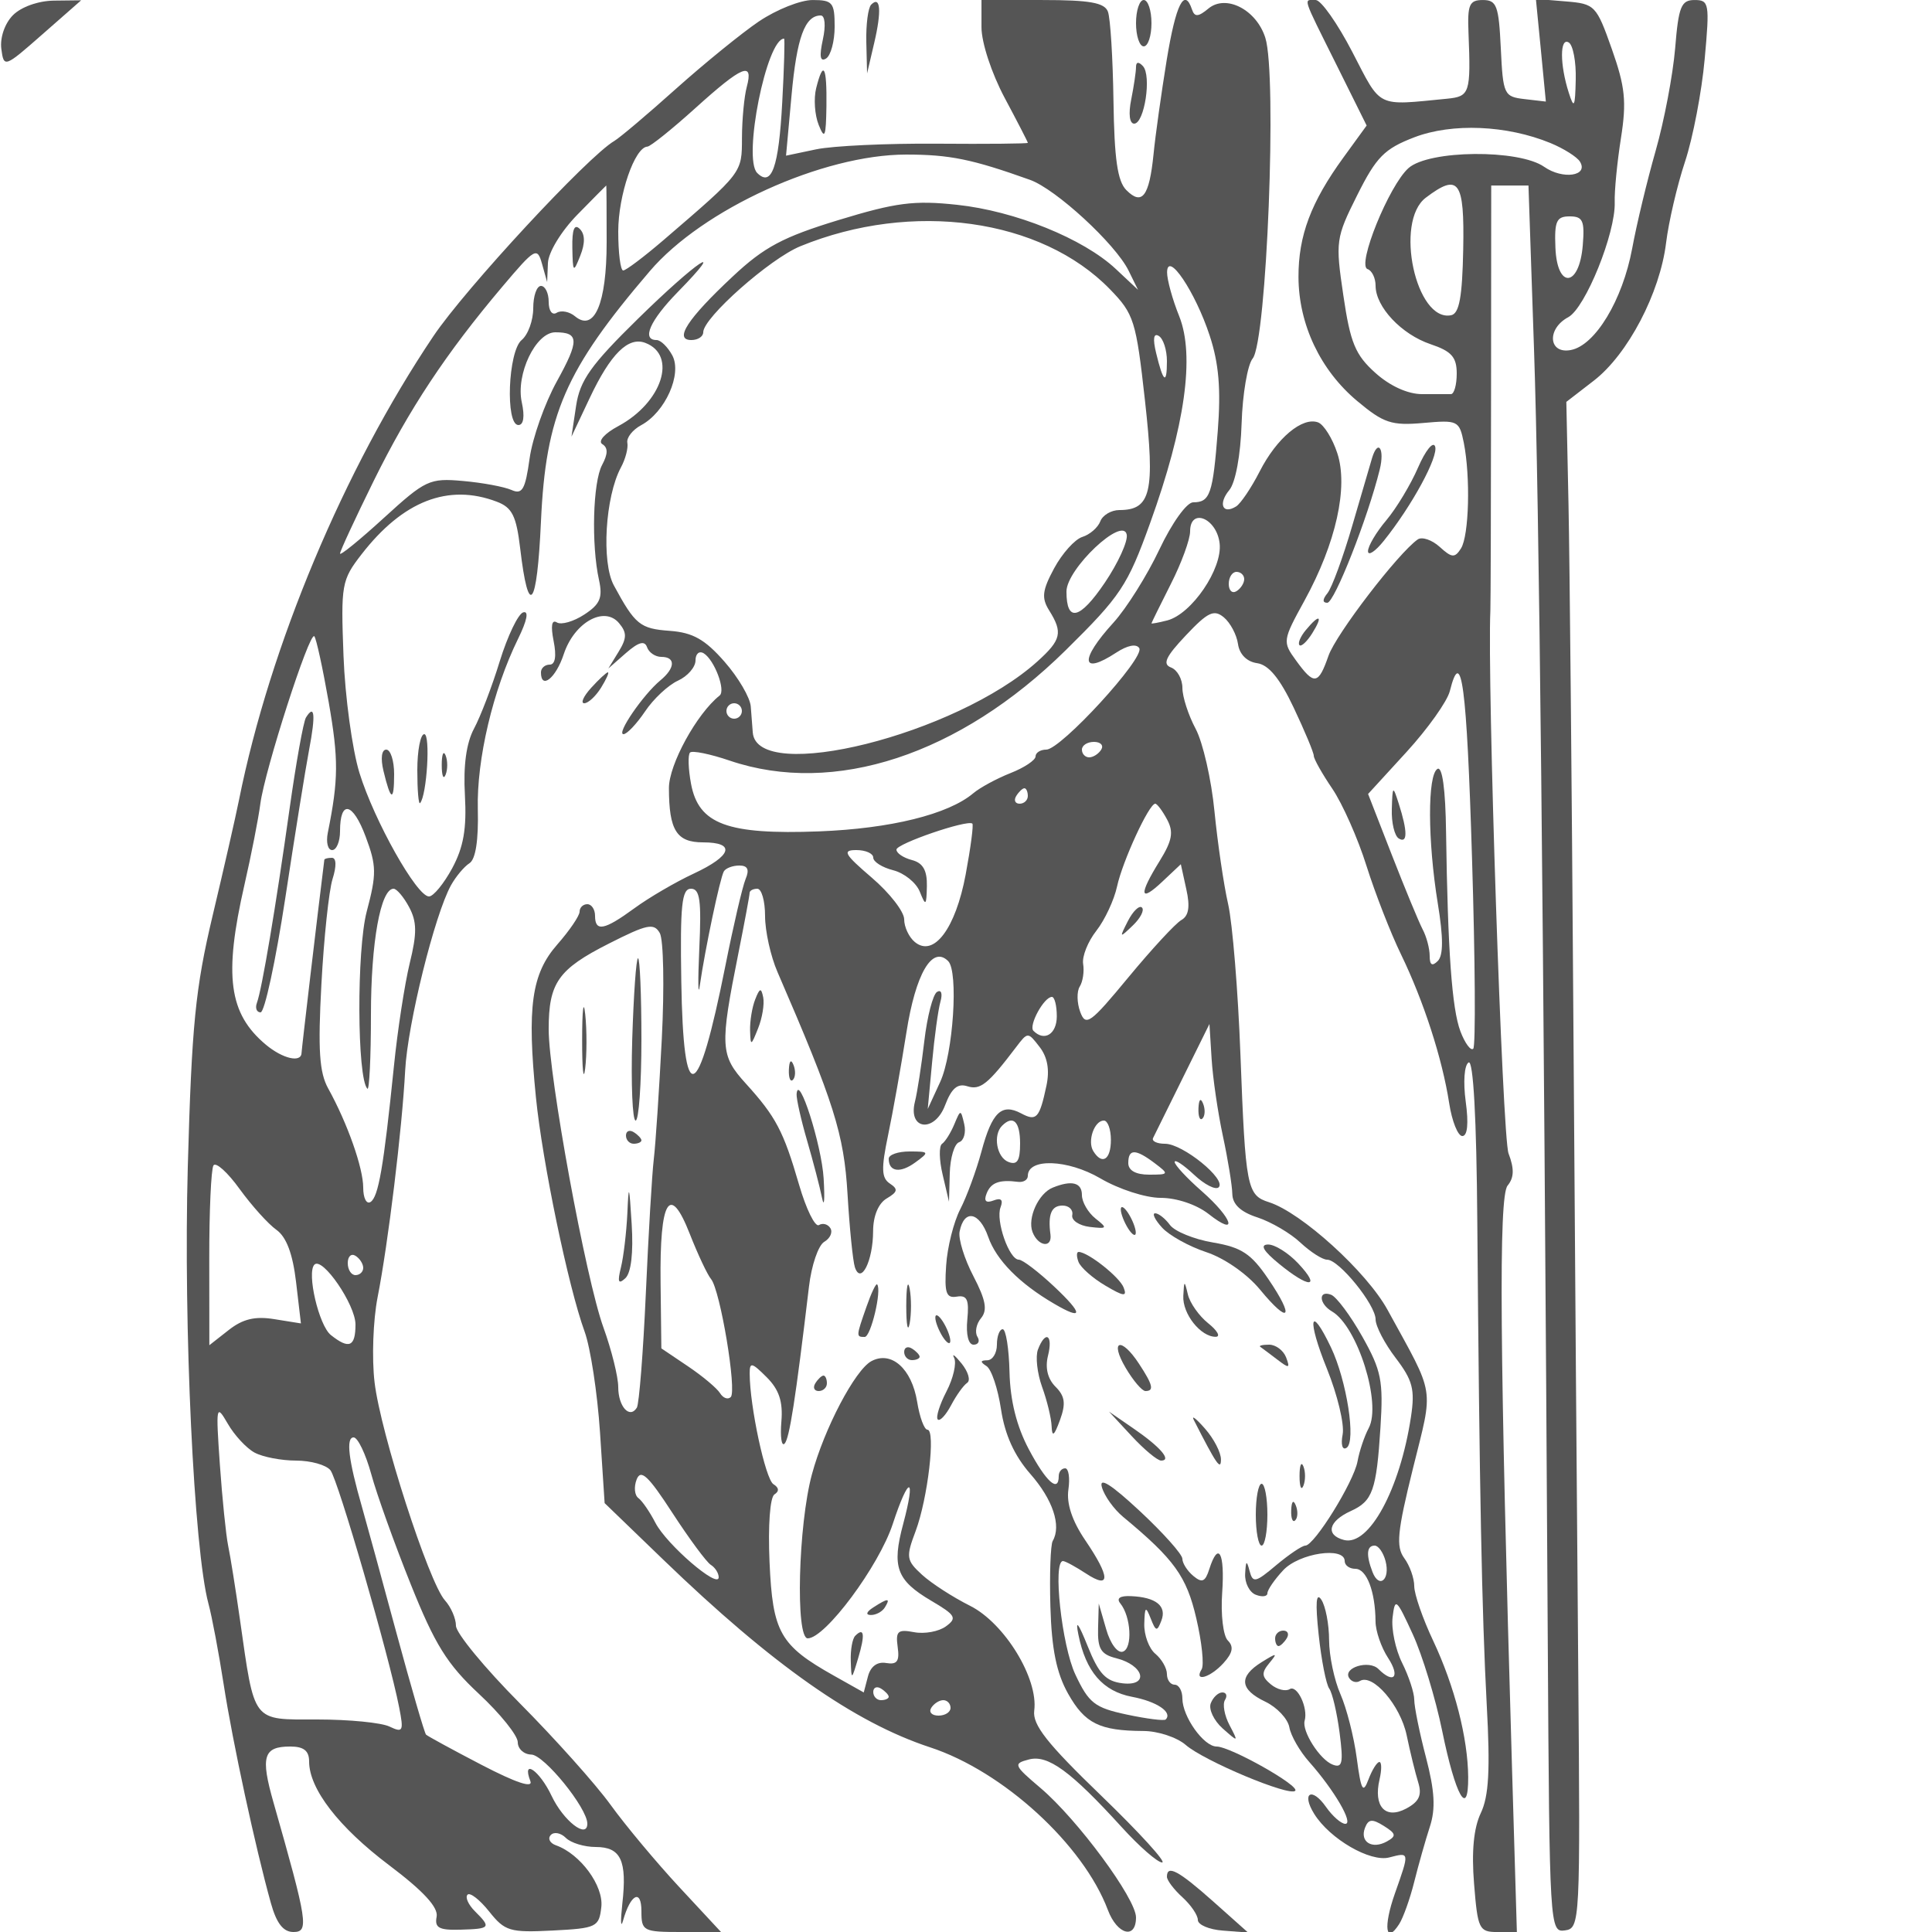 <svg xmlns="http://www.w3.org/2000/svg" version="1.0" width="250" height="250" viewBox="0 0 250 250" preserveAspectRatio="xMidYMid meet">
<g transform="translate(0,250) scale(0.01,-0.01)" fill="#555555" stroke="none">
<path d="M167 24803 c-105 -106 -168 -289 -150 -434 33 -248 39 -246 533 188 l500 439 -350 -4 c-203 -2 -426 -81 -533 -189z"/>
<path d="M9823 24725 c-223 -151 -708 -545 -1077 -875 -368 -330 -727 -633 -797 -674 -340 -198 -1925 -1908 -2341 -2526 -1156 -1720 -2115 -4007 -2515 -6000 -44 -220 -198 -895 -342 -1500 -223 -939 -270 -1414 -321 -3247 -57 -2070 79 -4955 267 -5653 45 -165 134 -637 198 -1050 116 -748 411 -2113 610 -2825 73 -263 160 -375 292 -375 203 0 184 126 -258 1676 -170 595 -131 724 217 724 175 0 244 -55 244 -194 0 -354 383 -850 1037 -1343 443 -334 636 -544 613 -665 -28 -144 31 -176 308 -168 389 11 401 26 187 239 -85 85 -128 181 -95 214 32 33 158 -65 280 -218 203 -255 267 -274 820 -246 570 29 602 45 631 304 32 274 -271 687 -587 799 -79 28 -109 88 -67 133 42 45 130 28 195 -37 65 -65 239 -118 387 -118 325 0 407 -175 344 -733 -25 -229 -21 -327 10 -217 96 341 237 412 237 120 0 -258 22 -270 515 -270 l515 0 -540 581 c-297 320 -697 799 -890 1066 -192 266 -721 857 -1175 1314 -454 457 -825 908 -825 1002 0 94 -64 242 -143 329 -208 231 -833 2166 -910 2821 -37 309 -19 804 39 1100 137 696 317 2175 357 2937 32 602 381 2011 593 2395 63 113 170 241 239 285 80 51 118 299 108 700 -16 643 196 1541 520 2202 118 240 143 367 67 344 -66 -21 -202 -306 -303 -632 -100 -327 -251 -720 -334 -874 -99 -186 -139 -477 -117 -859 24 -433 -17 -671 -164 -945 -109 -201 -244 -366 -301 -366 -158 0 -708 979 -900 1600 -93 303 -186 984 -206 1514 -35 923 -25 980 234 1314 535 690 1122 919 1750 680 198 -75 252 -183 302 -602 108 -918 218 -777 269 344 63 1384 312 1959 1408 3241 685 803 2238 1509 3317 1509 563 0 853 -59 1603 -327 336 -120 1104 -828 1275 -1173 l123 -250 -288 270 c-420 393 -1303 750 -2054 830 -556 60 -791 29 -1532 -197 -718 -219 -964 -349 -1371 -731 -585 -547 -764 -822 -535 -822 85 0 154 45 154 101 0 188 863 952 1257 1113 1448 592 3116 360 4007 -558 310 -319 337 -405 452 -1439 132 -1184 77 -1417 -331 -1417 -105 0 -217 -66 -247 -146 -31 -81 -136 -172 -233 -202 -97 -31 -260 -213 -364 -405 -155 -288 -166 -384 -64 -547 178 -285 156 -380 -152 -658 -1051 -948 -3629 -1593 -3684 -921 -6 71 -17 223 -26 337 -8 115 -161 376 -340 580 -253 289 -410 377 -708 399 -385 28 -448 79 -724 589 -162 300 -111 1147 91 1524 60 110 97 254 84 320 -13 66 67 168 178 228 312 167 533 661 404 903 -59 109 -150 199 -204 199 -197 0 -85 253 274 621 666 681 243 398 -515 -346 -609 -597 -750 -796 -800 -1125 l-60 -400 236 500 c270 572 499 798 720 713 416 -159 217 -772 -349 -1076 -178 -95 -268 -196 -208 -234 75 -46 74 -126 -3 -270 -119 -222 -141 -1030 -40 -1487 50 -230 15 -314 -190 -448 -139 -91 -299 -137 -355 -102 -67 41 -81 -44 -42 -241 39 -195 21 -305 -51 -305 -62 0 -113 -45 -113 -100 0 -229 193 -76 295 235 136 412 526 630 716 401 103 -123 101 -194 -6 -369 l-133 -217 228 200 c164 143 242 164 273 75 24 -69 107 -125 185 -125 187 0 181 -144 -13 -304 -223 -185 -573 -696 -477 -696 45 0 170 133 279 294 108 162 299 340 425 398 125 57 228 175 228 262 0 87 48 128 107 92 138 -86 287 -481 205 -546 -296 -235 -657 -894 -656 -1198 1 -546 99 -702 441 -702 428 0 376 -173 -122 -405 -234 -109 -578 -310 -765 -447 -391 -286 -510 -309 -510 -98 0 82 -45 150 -100 150 -55 0 -100 -43 -100 -97 0 -53 -130 -244 -289 -425 -333 -380 -393 -806 -276 -1978 84 -838 418 -2449 630 -3031 76 -209 165 -794 199 -1300 l60 -919 763 -736 c1403 -1353 2468 -2102 3448 -2424 946 -310 1982 -1258 2301 -2105 121 -321 364 -385 364 -96 0 243 -757 1268 -1235 1674 -349 296 -357 316 -150 370 245 64 540 -151 1200 -876 229 -252 464 -457 523 -457 59 0 -296 389 -789 865 -700 675 -890 916 -866 1100 55 415 -384 1132 -830 1356 -222 111 -502 292 -622 402 -204 187 -210 227 -83 564 158 422 262 1313 153 1313 -41 0 -101 162 -133 361 -70 430 -334 664 -592 526 -211 -113 -611 -874 -770 -1466 -177 -655 -214 -2121 -54 -2121 227 0 923 937 1101 1482 207 631 303 629 134 -3 -149 -556 -87 -727 364 -993 316 -186 337 -223 189 -331 -92 -67 -277 -101 -412 -75 -211 40 -240 13 -212 -192 26 -184 -7 -231 -149 -207 -116 20 -202 -44 -236 -175 l-54 -206 -388 218 c-697 392 -791 559 -831 1468 -21 474 6 842 64 877 63 40 59 87 -14 132 -103 64 -306 1008 -307 1430 -1 153 27 147 220 -46 161 -161 212 -316 190 -575 -16 -195 2 -323 41 -285 63 63 142 570 316 2031 32 275 121 537 198 581 76 45 112 124 79 177 -32 52 -99 70 -148 40 -49 -30 -165 205 -257 522 -202 695 -300 880 -689 1309 -332 366 -338 478 -95 1692 79 396 144 745 144 775 0 30 45 54 100 54 55 0 100 -159 100 -353 0 -194 72 -521 161 -725 732 -1690 860 -2096 906 -2872 26 -440 69 -866 95 -947 77 -234 235 78 236 467 1 198 69 360 177 423 142 84 149 120 40 192 -109 72 -114 192 -23 627 62 296 168 893 237 1328 119 761 334 1130 540 924 136 -135 66 -1197 -103 -1564 l-161 -350 56 600 c30 330 79 684 108 788 30 106 11 161 -44 127 -53 -33 -127 -318 -164 -633 -37 -316 -92 -671 -122 -789 -92 -366 255 -404 391 -43 83 218 161 285 288 244 167 -53 267 27 630 506 151 199 153 199 305 2 102 -132 131 -298 88 -500 -90 -423 -129 -465 -327 -359 -253 135 -378 15 -514 -493 -67 -247 -190 -584 -275 -748 -84 -163 -167 -491 -182 -727 -24 -356 0 -426 138 -403 133 22 161 -39 136 -297 -19 -194 14 -325 81 -325 63 0 85 47 49 104 -35 58 -14 166 48 240 85 103 61 234 -99 542 -117 223 -197 483 -179 577 57 295 256 259 370 -67 104 -300 405 -605 855 -867 377 -221 378 -134 1 221 -204 192 -411 350 -459 350 -126 0 -303 507 -237 678 37 97 7 126 -91 88 -98 -37 -128 -8 -90 89 55 143 165 184 409 152 69 -8 125 26 125 78 0 232 516 214 937 -32 240 -141 587 -253 783 -253 206 0 463 -87 617 -207 391 -308 319 -63 -87 294 -193 169 -350 339 -350 377 0 39 112 -35 250 -164 137 -129 281 -202 320 -163 103 102 -465 563 -694 563 -106 0 -176 34 -155 75 21 41 193 390 383 775 l346 700 28 -450 c15 -247 81 -697 146 -1000 65 -302 120 -640 122 -750 3 -134 108 -233 325 -303 176 -58 427 -204 556 -326 130 -121 285 -221 346 -221 154 0 627 -583 627 -773 0 -87 117 -312 260 -499 220 -289 251 -407 198 -760 -142 -940 -544 -1679 -867 -1595 -244 64 -202 243 89 375 282 128 331 266 383 1082 38 602 12 735 -234 1173 -153 272 -335 516 -404 543 -169 65 -160 -116 11 -216 330 -193 644 -1193 475 -1509 -56 -104 -121 -298 -145 -431 -49 -267 -559 -1090 -676 -1090 -41 0 -210 -114 -375 -252 -270 -228 -304 -235 -346 -75 -37 142 -48 135 -57 -37 -7 -118 56 -241 138 -272 82 -32 150 -23 150 20 0 43 92 177 204 297 207 223 796 310 796 119 0 -55 62 -100 138 -100 146 0 258 -293 261 -679 0 -125 74 -339 163 -475 159 -244 74 -342 -125 -143 -122 122 -462 18 -380 -115 31 -50 94 -68 139 -40 166 102 525 -315 606 -702 45 -218 113 -493 150 -612 50 -163 11 -247 -155 -336 -271 -145 -428 27 -346 377 29 124 28 225 -2 225 -31 0 -94 -101 -141 -225 -71 -189 -96 -145 -152 275 -36 275 -132 648 -211 828 -80 181 -146 496 -147 700 0 205 -46 440 -100 522 -68 103 -79 -39 -35 -450 35 -330 97 -645 137 -700 40 -55 100 -312 134 -571 51 -393 36 -461 -89 -413 -166 63 -402 434 -363 569 47 164 -97 468 -194 408 -53 -33 -163 -5 -244 62 -119 99 -123 150 -20 274 112 136 101 137 -99 13 -300 -187 -284 -353 49 -512 150 -72 290 -221 310 -331 19 -109 135 -311 258 -449 324 -365 577 -800 466 -800 -53 0 -166 99 -250 219 -185 264 -322 181 -152 -91 202 -324 725 -627 970 -563 266 69 265 76 73 -468 -152 -432 -119 -666 56 -394 52 81 140 327 195 547 55 220 146 541 202 713 76 232 63 462 -50 896 -84 320 -152 657 -152 747 0 90 -71 305 -157 477 -86 173 -142 439 -123 591 31 257 49 241 260 -219 125 -272 296 -835 381 -1250 172 -843 340 -1142 337 -600 -4 506 -176 1175 -453 1764 -135 285 -245 603 -245 706 0 103 -58 267 -130 364 -108 149 -90 339 113 1159 268 1083 295 914 -328 2052 -270 493 -1115 1260 -1535 1394 -285 90 -304 188 -369 1906 -31 825 -103 1703 -159 1950 -57 248 -136 788 -177 1200 -40 413 -150 894 -244 1070 -94 176 -171 414 -171 528 0 115 -66 234 -147 265 -114 43 -70 139 192 416 284 301 363 339 491 233 84 -70 166 -225 183 -344 19 -134 114 -230 247 -249 150 -21 295 -197 475 -578 142 -300 259 -580 259 -621 0 -40 108 -232 240 -426 131 -194 331 -643 442 -998 112 -355 313 -871 447 -1146 292 -602 534 -1348 623 -1925 36 -234 113 -425 170 -425 67 0 83 163 44 446 -34 252 -19 471 37 506 61 38 103 -717 113 -2071 27 -3434 59 -5058 122 -6242 46 -839 27 -1183 -77 -1400 -92 -194 -121 -496 -87 -914 47 -588 65 -625 302 -625 l252 0 -63 2125 c-159 5381 -175 7393 -57 7534 84 102 88 217 12 416 -80 209 -277 6108 -235 7025 4 83 8 1354 9 2825 l2 2675 241 0 241 0 72 -2125 c67 -1952 122 -7162 178 -16754 22 -3665 25 -3728 222 -3700 196 28 199 94 172 3379 -16 1843 -44 5690 -64 8550 -19 2860 -47 5796 -62 6525 l-28 1325 356 275 c440 340 856 1134 935 1785 33 269 143 742 245 1049 102 308 216 904 254 1325 66 723 58 766 -131 766 -173 0 -207 -84 -251 -625 -29 -344 -142 -940 -252 -1325 -110 -385 -247 -954 -304 -1265 -125 -669 -478 -1254 -794 -1314 -289 -55 -315 274 -33 425 221 119 613 1087 601 1486 -5 147 32 522 81 833 74 471 54 663 -118 1150 -200 566 -220 586 -595 617 l-388 32 65 -664 64 -664 -276 32 c-266 31 -278 57 -307 657 -26 551 -53 625 -232 625 -175 0 -201 -59 -186 -425 31 -781 17 -823 -277 -852 -925 -90 -846 -129 -1225 602 -192 371 -406 675 -475 675 -161 0 -183 69 268 -837 l391 -787 -300 -413 c-421 -579 -584 -1013 -582 -1550 3 -612 283 -1203 760 -1602 342 -286 444 -320 854 -284 448 40 467 31 525 -255 88 -444 68 -1202 -36 -1368 -80 -126 -118 -124 -276 20 -101 91 -229 134 -284 96 -254 -178 -1057 -1225 -1155 -1506 -131 -376 -185 -384 -420 -60 -176 242 -174 258 110 775 408 744 569 1469 424 1908 -62 190 -174 368 -247 397 -203 77 -537 -202 -757 -634 -108 -212 -246 -416 -305 -453 -176 -109 -235 35 -88 212 80 96 146 451 159 860 12 383 77 762 143 842 182 219 318 3666 164 4150 -115 364 -509 567 -736 379 -131 -109 -179 -112 -212 -15 -98 294 -209 75 -328 -650 -69 -426 -147 -977 -171 -1225 -55 -541 -148 -664 -351 -460 -115 114 -156 404 -167 1156 -8 552 -40 1071 -72 1154 -44 116 -237 150 -847 150 l-789 0 0 -352 c0 -199 130 -595 300 -914 165 -309 300 -571 300 -582 0 -11 -529 -16 -1175 -11 -646 5 -1350 -28 -1564 -73 l-390 -82 71 779 c68 748 172 1035 378 1035 55 0 67 -132 27 -313 -47 -217 -35 -291 42 -244 61 38 111 224 111 413 0 312 -27 344 -285 344 -157 0 -468 -124 -692 -275z m299 -1050 c-45 -841 -137 -1100 -324 -913 -188 188 122 1738 348 1738 11 0 1 -371 -24 -825z m10268 294 c-8 -358 -22 -383 -90 -169 -117 364 -117 722 0 650 55 -34 96 -250 90 -481z m-10727 -94 c-33 -124 -61 -419 -62 -656 -1 -460 12 -443 -1012 -1323 -254 -218 -490 -396 -525 -396 -35 0 -64 227 -64 505 0 471 213 1091 378 1098 39 2 320 227 622 500 608 549 753 608 663 272z m10400 -726 c172 -71 343 -179 381 -240 116 -187 -221 -236 -462 -68 -327 230 -1492 219 -1756 -16 -252 -224 -672 -1260 -530 -1307 57 -19 104 -116 104 -215 0 -274 335 -630 712 -757 271 -91 338 -167 338 -380 0 -146 -34 -266 -75 -266 -41 0 -209 0 -373 0 -185 0 -416 105 -605 275 -259 232 -324 388 -414 1001 -104 702 -98 744 180 1300 247 493 350 598 737 747 491 188 1198 158 1763 -74z m-12213 -1284 c0 -793 -159 -1165 -409 -958 -73 61 -179 81 -237 46 -59 -37 -104 24 -104 141 0 113 -45 206 -100 206 -55 0 -100 -129 -100 -288 0 -158 -67 -344 -150 -412 -176 -146 -213 -1100 -42 -1100 67 0 84 110 44 293 -80 364 180 907 434 907 309 0 312 -106 19 -636 -156 -283 -315 -731 -352 -997 -56 -403 -95 -470 -235 -407 -93 41 -374 94 -626 116 -434 39 -486 14 -1025 -478 -312 -285 -567 -493 -567 -461 0 31 195 451 433 935 461 935 939 1657 1666 2517 426 504 452 519 515 296 l66 -235 10 246 c6 139 171 411 380 625 204 208 373 379 375 379 3 0 5 -331 5 -735z m11084 -90 c-12 -618 -51 -832 -156 -854 -456 -93 -738 1212 -328 1521 427 323 501 221 484 -667z m1547 51 c-45 -546 -333 -570 -354 -29 -14 342 14 403 184 403 171 0 196 -56 170 -374z m-4828 -1168 c119 -360 147 -691 105 -1234 -63 -818 -100 -924 -318 -924 -84 0 -275 -267 -437 -609 -158 -335 -426 -762 -595 -948 -441 -484 -422 -688 36 -388 145 95 261 118 298 58 76 -124 -1014 -1313 -1203 -1313 -76 0 -139 -40 -139 -88 0 -48 -146 -146 -325 -216 -179 -71 -395 -188 -480 -260 -324 -274 -1071 -458 -1995 -494 -1190 -45 -1560 93 -1658 615 -36 194 -42 376 -13 405 28 29 260 -18 515 -105 1351 -458 2970 74 4345 1428 713 703 802 836 1093 1645 453 1254 581 2167 377 2678 -88 218 -158 474 -157 569 4 284 365 -252 551 -819z m-553 -331 c0 -313 -48 -277 -140 106 -45 186 -32 262 36 219 57 -35 104 -181 104 -325z m682 -2359 c38 -327 -361 -913 -677 -996 -113 -29 -205 -46 -205 -38 1 9 113 237 250 508 138 271 250 578 250 682 0 312 345 171 382 -156z m-1485 -507 c-324 -479 -497 -520 -497 -115 0 292 732 983 780 735 16 -86 -111 -365 -283 -620z m1803 45 c0 -52 -45 -122 -100 -156 -55 -34 -100 8 -100 94 0 86 45 156 100 156 55 0 100 -42 100 -94z m-11846 -1595 c128 -736 127 -996 -12 -1686 -25 -124 0 -225 56 -225 56 0 102 110 102 244 0 411 166 375 332 -71 141 -376 142 -484 14 -966 -132 -498 -126 -2160 8 -2295 25 -25 46 405 46 956 0 938 125 1632 293 1632 40 0 131 -107 201 -238 101 -189 103 -339 8 -725 -65 -268 -158 -869 -205 -1337 -133 -1302 -200 -1690 -303 -1754 -52 -32 -94 52 -94 186 0 255 -204 833 -453 1283 -115 207 -134 500 -88 1350 32 597 97 1209 144 1360 53 167 50 275 -8 275 -52 0 -96 -11 -98 -25 -89 -710 -293 -2446 -295 -2500 -4 -131 -244 -75 -462 107 -480 402 -546 890 -277 2068 88 385 181 857 206 1050 57 434 635 2230 698 2167 25 -26 109 -411 187 -856z m14794 -2017 c41 -1323 48 -2432 16 -2464 -32 -32 -107 69 -166 224 -110 290 -164 1041 -186 2577 -7 559 -49 858 -112 819 -129 -80 -127 -926 5 -1740 73 -445 72 -673 0 -745 -73 -73 -105 -53 -105 66 0 95 -41 250 -92 345 -50 96 -229 529 -398 962 l-307 788 499 545 c274 300 526 654 559 787 150 597 219 78 287 -2164z m-9448 1906 c0 -55 -45 -100 -100 -100 -55 0 -100 45 -100 100 0 55 45 100 100 100 55 0 100 -45 100 -100z m4650 -500 c-34 -55 -104 -100 -156 -100 -52 0 -94 45 -94 100 0 55 70 100 156 100 86 0 128 -45 94 -100z m-950 -600 c0 -55 -48 -100 -106 -100 -58 0 -78 45 -44 100 34 55 82 100 106 100 24 0 44 -45 44 -100z m1802 -304 c87 -162 67 -273 -96 -537 -274 -442 -260 -545 34 -268 l240 226 71 -324 c51 -228 31 -345 -65 -399 -75 -43 -382 -375 -683 -739 -496 -600 -553 -642 -625 -449 -43 117 -46 265 -6 328 40 64 60 195 44 292 -16 97 61 290 171 430 109 139 230 398 268 574 71 327 413 1070 494 1070 24 0 93 -92 153 -204z m-2606 -711 c-131 -702 -414 -1078 -659 -874 -75 62 -137 194 -137 293 0 99 -188 341 -418 538 -358 307 -387 358 -200 358 120 0 218 -44 218 -98 0 -54 116 -127 258 -163 142 -36 297 -160 344 -277 77 -192 86 -186 92 72 4 204 -51 300 -194 337 -110 29 -200 89 -200 135 0 76 911 389 982 337 18 -13 -21 -309 -86 -658z m-2848 -60 c-40 -96 -158 -602 -262 -1125 -358 -1794 -543 -1859 -570 -200 -16 987 6 1200 125 1200 116 0 137 -151 108 -775 -19 -426 -16 -640 7 -475 67 466 262 1392 311 1475 25 41 114 75 200 75 108 0 133 -52 81 -175z m-1084 -2064 c-34 -666 -81 -1368 -104 -1561 -23 -192 -69 -975 -103 -1739 -34 -763 -87 -1428 -116 -1476 -93 -150 -241 14 -241 267 0 132 -86 478 -191 769 -229 631 -709 3250 -709 3861 0 601 123 776 779 1108 495 251 583 270 659 136 48 -85 60 -699 26 -1365z m5111 289 c0 -231 -160 -332 -302 -189 -67 66 136 439 239 439 34 0 63 -112 63 -250z m-475 -1647 c0 -223 -37 -282 -150 -239 -153 58 -204 348 -83 469 143 143 233 54 233 -230z m1175 47 c0 -258 -114 -330 -228 -145 -79 128 13 395 137 395 50 0 91 -112 91 -250z m569 -303 c186 -141 183 -147 -75 -147 -172 0 -269 54 -269 150 0 187 94 186 344 -3z m-11367 -861 c129 -92 211 -310 254 -674 l63 -537 -343 55 c-250 41 -409 3 -592 -141 l-250 -196 -1 1118 c-1 616 24 1159 54 1208 30 49 183 -88 339 -305 157 -216 371 -454 476 -528z m5624 -637 c119 -143 336 -1445 255 -1527 -37 -36 -99 -14 -139 51 -40 64 -227 221 -416 348 l-343 231 -10 849 c-13 1077 118 1296 378 632 104 -265 228 -528 275 -584z m-4501 145 c0 -52 -45 -94 -100 -94 -55 0 -100 70 -100 156 0 86 45 128 100 94 55 -34 100 -104 100 -156z m-100 -733 c0 -289 -83 -324 -319 -136 -155 124 -315 808 -212 911 104 104 531 -519 531 -775z m-1305 -1658 c106 -57 347 -103 536 -103 190 0 390 -56 445 -125 98 -123 757 -2394 889 -3067 61 -311 50 -333 -124 -250 -105 51 -525 92 -934 92 -853 0 -809 -57 -1003 1300 -55 385 -123 813 -152 950 -28 138 -76 610 -107 1050 -53 763 -48 787 102 528 86 -150 243 -319 348 -375z m1509 -278 c71 -261 301 -902 511 -1425 312 -779 471 -1035 883 -1419 276 -257 502 -539 502 -625 0 -86 79 -158 175 -160 166 -3 725 -692 725 -894 0 -204 -309 36 -462 359 -155 328 -390 491 -275 191 36 -95 -187 -20 -628 209 -377 196 -701 373 -722 393 -20 20 -192 612 -383 1316 -190 704 -391 1438 -446 1630 -175 609 -210 900 -108 900 54 0 156 -214 228 -475z m4394 -1174 c56 -35 102 -107 102 -161 0 -157 -674 424 -819 705 -72 140 -171 284 -220 320 -50 36 -60 144 -23 240 54 140 150 50 463 -432 218 -335 441 -637 497 -672z m8731 49 c63 -241 -83 -364 -169 -141 -85 221 -75 341 28 341 49 0 112 -90 141 -200z m-6429 -1756 c0 -24 -45 -44 -100 -44 -55 0 -100 48 -100 106 0 58 45 78 100 44 55 -34 100 -82 100 -106z m800 -144 c0 -55 -70 -100 -156 -100 -86 0 -128 45 -94 100 34 55 104 100 156 100 52 0 94 -45 94 -100z m5647 -1728 c-192 -107 -354 -6 -284 176 44 114 93 119 243 25 160 -100 166 -131 41 -201z"/>
<path d="M7406 21795 c6 -324 13 -330 103 -103 64 160 62 277 -6 345 -71 71 -101 -5 -97 -242z"/>
<path d="M3959 15715 c-33 -54 -128 -585 -212 -1181 -179 -1273 -357 -2333 -422 -2509 -26 -69 -4 -125 47 -125 52 0 195 664 319 1475 123 811 262 1677 309 1924 86 451 72 598 -41 416z"/>
<path d="M18010 14531 c-6 -176 35 -347 90 -381 115 -71 115 91 0 450 -76 239 -81 236 -90 -69z"/>
<path d="M14596 13084 c-114 -224 -111 -226 61 -61 100 95 154 200 120 233 -33 34 -115 -44 -181 -172z"/>
<path d="M8181 11550 c-17 -578 3 -1050 44 -1050 41 0 75 473 75 1050 0 578 -20 1050 -44 1050 -24 0 -57 -473 -75 -1050z"/>
<path d="M7533 11550 c-1 -385 17 -555 39 -377 22 177 23 492 1 700 -22 207 -40 62 -40 -323z"/>
<path d="M8100 10306 c0 -58 45 -106 100 -106 55 0 100 20 100 44 0 24 -45 72 -100 106 -55 34 -100 14 -100 -44z"/>
<path d="M8118 9300 c-12 -247 -49 -562 -83 -700 -47 -190 -34 -224 57 -140 75 70 105 329 82 700 -32 515 -39 532 -56 140z"/>
<path d="M11273 24940 c-40 -41 -68 -257 -63 -482 l10 -408 92 393 c98 416 82 618 -39 497z"/>
<path d="M14700 24700 c0 -165 45 -300 100 -300 55 0 100 135 100 300 0 165 -45 300 -100 300 -55 0 -100 -135 -100 -300z"/>
<path d="M14700 24133 c0 -60 -28 -249 -62 -420 -38 -186 -22 -313 38 -313 133 0 228 623 113 745 -56 60 -89 55 -89 -12z"/>
<path d="M10561 23858 c-33 -133 -19 -346 33 -475 78 -195 94 -156 100 242 7 523 -40 604 -133 233z"/>
<path d="M18350 18951 c-95 -220 -280 -527 -411 -683 -132 -156 -238 -336 -237 -401 1 -64 93 -4 203 133 365 454 713 1095 665 1224 -26 69 -125 -54 -220 -273z"/>
<path d="M17755 19075 c-21 -69 -136 -462 -256 -875 -120 -412 -265 -806 -321 -875 -66 -81 -67 -125 -3 -125 92 0 525 1099 679 1725 66 267 -22 400 -99 150z"/>
<path d="M16898 16848 c-70 -84 -107 -172 -83 -196 23 -24 97 45 165 153 145 232 96 258 -82 43z"/>
<path d="M7650 16100 c-100 -110 -140 -200 -90 -200 51 0 148 90 217 200 68 110 109 200 89 200 -19 0 -116 -90 -216 -200z"/>
<path d="M5400 15033 c0 -256 16 -448 36 -425 88 101 136 892 54 892 -49 0 -90 -210 -90 -467z"/>
<path d="M4962 15025 c94 -393 138 -406 138 -42 0 174 -46 317 -102 317 -60 0 -75 -112 -36 -275z"/>
<path d="M5716 15100 c0 -137 22 -194 50 -125 28 69 28 181 0 250 -28 69 -50 13 -50 -125z"/>
<path d="M9772 12067 c-40 -101 -69 -281 -66 -400 6 -206 12 -205 104 27 54 134 83 314 66 400 -26 128 -45 124 -104 -27z"/>
<path d="M10208 11158 c-4 -105 19 -164 52 -131 34 33 37 120 8 192 -32 80 -55 56 -60 -61z"/>
<path d="M10308 10843 c-4 -59 56 -329 135 -600 79 -271 166 -605 194 -743 28 -137 37 -25 21 250 -26 436 -328 1380 -350 1093z"/>
<path d="M15508 10658 c-4 -105 19 -164 52 -131 34 33 37 120 8 192 -32 80 -55 56 -60 -61z"/>
<path d="M12348 10450 c-46 -110 -117 -223 -158 -251 -41 -28 -38 -208 8 -400 l82 -349 10 367 c5 201 60 383 121 403 62 21 91 126 66 234 -45 193 -47 193 -129 -4z"/>
<path d="M11500 10006 c0 -170 149 -191 345 -47 184 134 180 141 -76 141 -148 0 -269 -42 -269 -94z"/>
<path d="M13624 9633 c-186 -74 -332 -395 -263 -576 72 -186 255 -212 232 -32 -35 263 12 375 157 375 82 0 139 -55 125 -123 -14 -67 88 -136 225 -153 229 -27 236 -18 75 109 -96 77 -175 213 -175 303 0 162 -131 196 -376 97z"/>
<path d="M14503 9350 c0 -55 44 -167 97 -250 53 -82 97 -105 97 -50 0 55 -44 168 -97 250 -53 83 -97 105 -97 50z"/>
<path d="M15036 9116 c92 -102 350 -245 574 -319 234 -77 529 -283 695 -485 380 -461 452 -370 108 136 -223 329 -346 411 -716 474 -246 41 -497 144 -558 227 -61 83 -147 151 -191 151 -43 0 -4 -83 88 -184z"/>
<path d="M16550 8647 c390 -320 551 -318 250 3 -129 138 -306 248 -392 246 -107 -2 -61 -83 142 -249z"/>
<path d="M13956 8670 c28 -72 183 -209 346 -305 241 -143 285 -147 238 -26 -52 136 -463 461 -583 461 -28 0 -28 -59 -1 -130z"/>
<path d="M11727 8100 c0 -247 20 -349 44 -225 23 124 23 326 0 450 -24 124 -44 23 -44 -225z"/>
<path d="M11212 8090 c-135 -385 -135 -390 -23 -390 80 0 224 608 161 680 -15 17 -77 -114 -138 -290z"/>
<path d="M15312 8232 c-13 -233 226 -533 420 -530 65 1 21 80 -98 175 -119 95 -237 263 -263 373 -44 186 -49 184 -59 -18z"/>
<path d="M12103 7950 c0 -55 44 -167 97 -250 53 -82 97 -105 97 -50 0 55 -44 168 -97 250 -53 83 -97 105 -97 50z"/>
<path d="M17171 7287 c136 -337 227 -718 203 -847 -26 -133 -4 -209 50 -175 126 78 3 871 -201 1299 -274 575 -313 368 -52 -277z"/>
<path d="M12900 7600 c0 -110 -56 -201 -125 -202 -91 -1 -94 -21 -10 -75 64 -40 148 -292 188 -559 50 -330 172 -599 379 -836 291 -331 405 -671 290 -868 -28 -49 -42 -431 -30 -849 16 -551 79 -860 229 -1127 217 -386 407 -480 973 -483 189 0 436 -82 550 -181 236 -206 1341 -669 1416 -593 64 64 -840 573 -1017 573 -167 0 -443 388 -443 622 0 98 -45 178 -100 178 -55 0 -100 62 -100 138 0 76 -68 194 -150 262 -82 68 -147 243 -143 387 6 224 18 235 83 70 66 -169 83 -173 138 -28 73 189 -69 303 -392 317 -142 7 -193 -27 -140 -93 140 -171 162 -582 34 -625 -68 -24 -163 103 -216 290 l-96 332 -9 -323 c-7 -262 37 -335 234 -384 361 -91 432 -365 84 -325 -218 26 -309 122 -453 482 -121 301 -161 351 -120 150 96 -481 316 -735 696 -807 319 -60 527 -200 434 -293 -20 -20 -247 9 -505 64 -414 88 -490 148 -664 518 -176 374 -295 1468 -160 1468 29 0 163 -73 299 -162 319 -209 315 -48 -12 433 -169 249 -243 473 -217 654 22 151 3 275 -42 275 -46 0 -83 -45 -83 -100 0 -222 -163 -76 -387 346 -158 298 -241 630 -250 1000 -7 305 -47 554 -88 554 -41 0 -75 -90 -75 -200z"/>
<path d="M13431 7537 c-34 -89 -10 -306 53 -482 64 -175 120 -406 124 -512 6 -144 33 -123 108 81 78 214 65 309 -58 432 -102 102 -136 245 -97 401 68 271 -33 334 -130 80z"/>
<path d="M11700 7506 c0 -58 45 -106 100 -106 55 0 100 20 100 44 0 24 -45 72 -100 106 -55 34 -100 14 -100 -44z"/>
<path d="M14566 7300 c97 -165 212 -300 256 -300 115 0 97 79 -84 354 -231 353 -384 305 -172 -54z"/>
<path d="M16308 7572 c23 -16 122 -90 219 -164 155 -119 169 -115 115 28 -35 90 -134 164 -219 164 -86 0 -138 -13 -115 -28z"/>
<path d="M12347 7428 c33 -67 -11 -263 -100 -434 -89 -172 -140 -335 -112 -362 27 -27 104 56 172 184 68 129 161 259 208 290 47 31 14 143 -72 250 -87 107 -130 139 -96 72z"/>
<path d="M10550 7100 c-34 -55 -14 -100 44 -100 58 0 106 45 106 100 0 55 -20 100 -44 100 -24 0 -72 -45 -106 -100z"/>
<path d="M14644 6417 c161 -174 333 -317 381 -317 141 0 -8 175 -353 412 l-322 222 294 -317z"/>
<path d="M15448 6625 c292 -573 351 -659 351 -511 1 90 -92 270 -207 400 -114 130 -179 180 -144 111z"/>
<path d="M16816 5900 c0 -137 22 -194 50 -125 28 69 28 181 0 250 -28 69 -50 13 -50 -125z"/>
<path d="M14259 5754 c32 -112 156 -285 275 -383 662 -549 820 -769 946 -1312 72 -308 103 -605 69 -660 -105 -171 112 -108 284 82 119 131 134 212 55 291 -60 60 -93 335 -73 618 36 520 -49 675 -167 305 -52 -164 -93 -182 -206 -88 -78 65 -142 165 -142 222 0 58 -248 335 -550 617 -376 350 -532 447 -491 308z"/>
<path d="M16250 5400 c0 -220 34 -400 75 -400 41 0 75 180 75 400 0 220 -34 400 -75 400 -41 0 -75 -180 -75 -400z"/>
<path d="M16708 5458 c-4 -105 19 -164 52 -131 34 33 37 120 8 192 -32 80 -55 56 -60 -61z"/>
<path d="M11300 4200 c-90 -58 -102 -98 -31 -98 66 -1 147 43 181 98 77 124 42 124 -150 0z"/>
<path d="M11067 3833 c-37 -36 -63 -183 -58 -325 8 -253 10 -253 96 37 91 304 78 404 -38 288z"/>
<path d="M16500 3800 c0 -55 20 -100 44 -100 24 0 72 45 106 100 34 55 14 100 -44 100 -58 0 -106 -45 -106 -100z"/>
<path d="M15667 2959 c-29 -77 40 -223 154 -325 205 -181 206 -181 89 43 -66 125 -92 271 -59 325 34 54 18 98 -34 98 -53 0 -120 -63 -150 -141z"/>
<path d="M15100 715 c0 -46 90 -165 200 -265 110 -100 200 -232 200 -294 0 -63 146 -125 325 -138 l325 -25 -450 401 c-450 400 -600 481 -600 321z"/>
</g>
</svg>